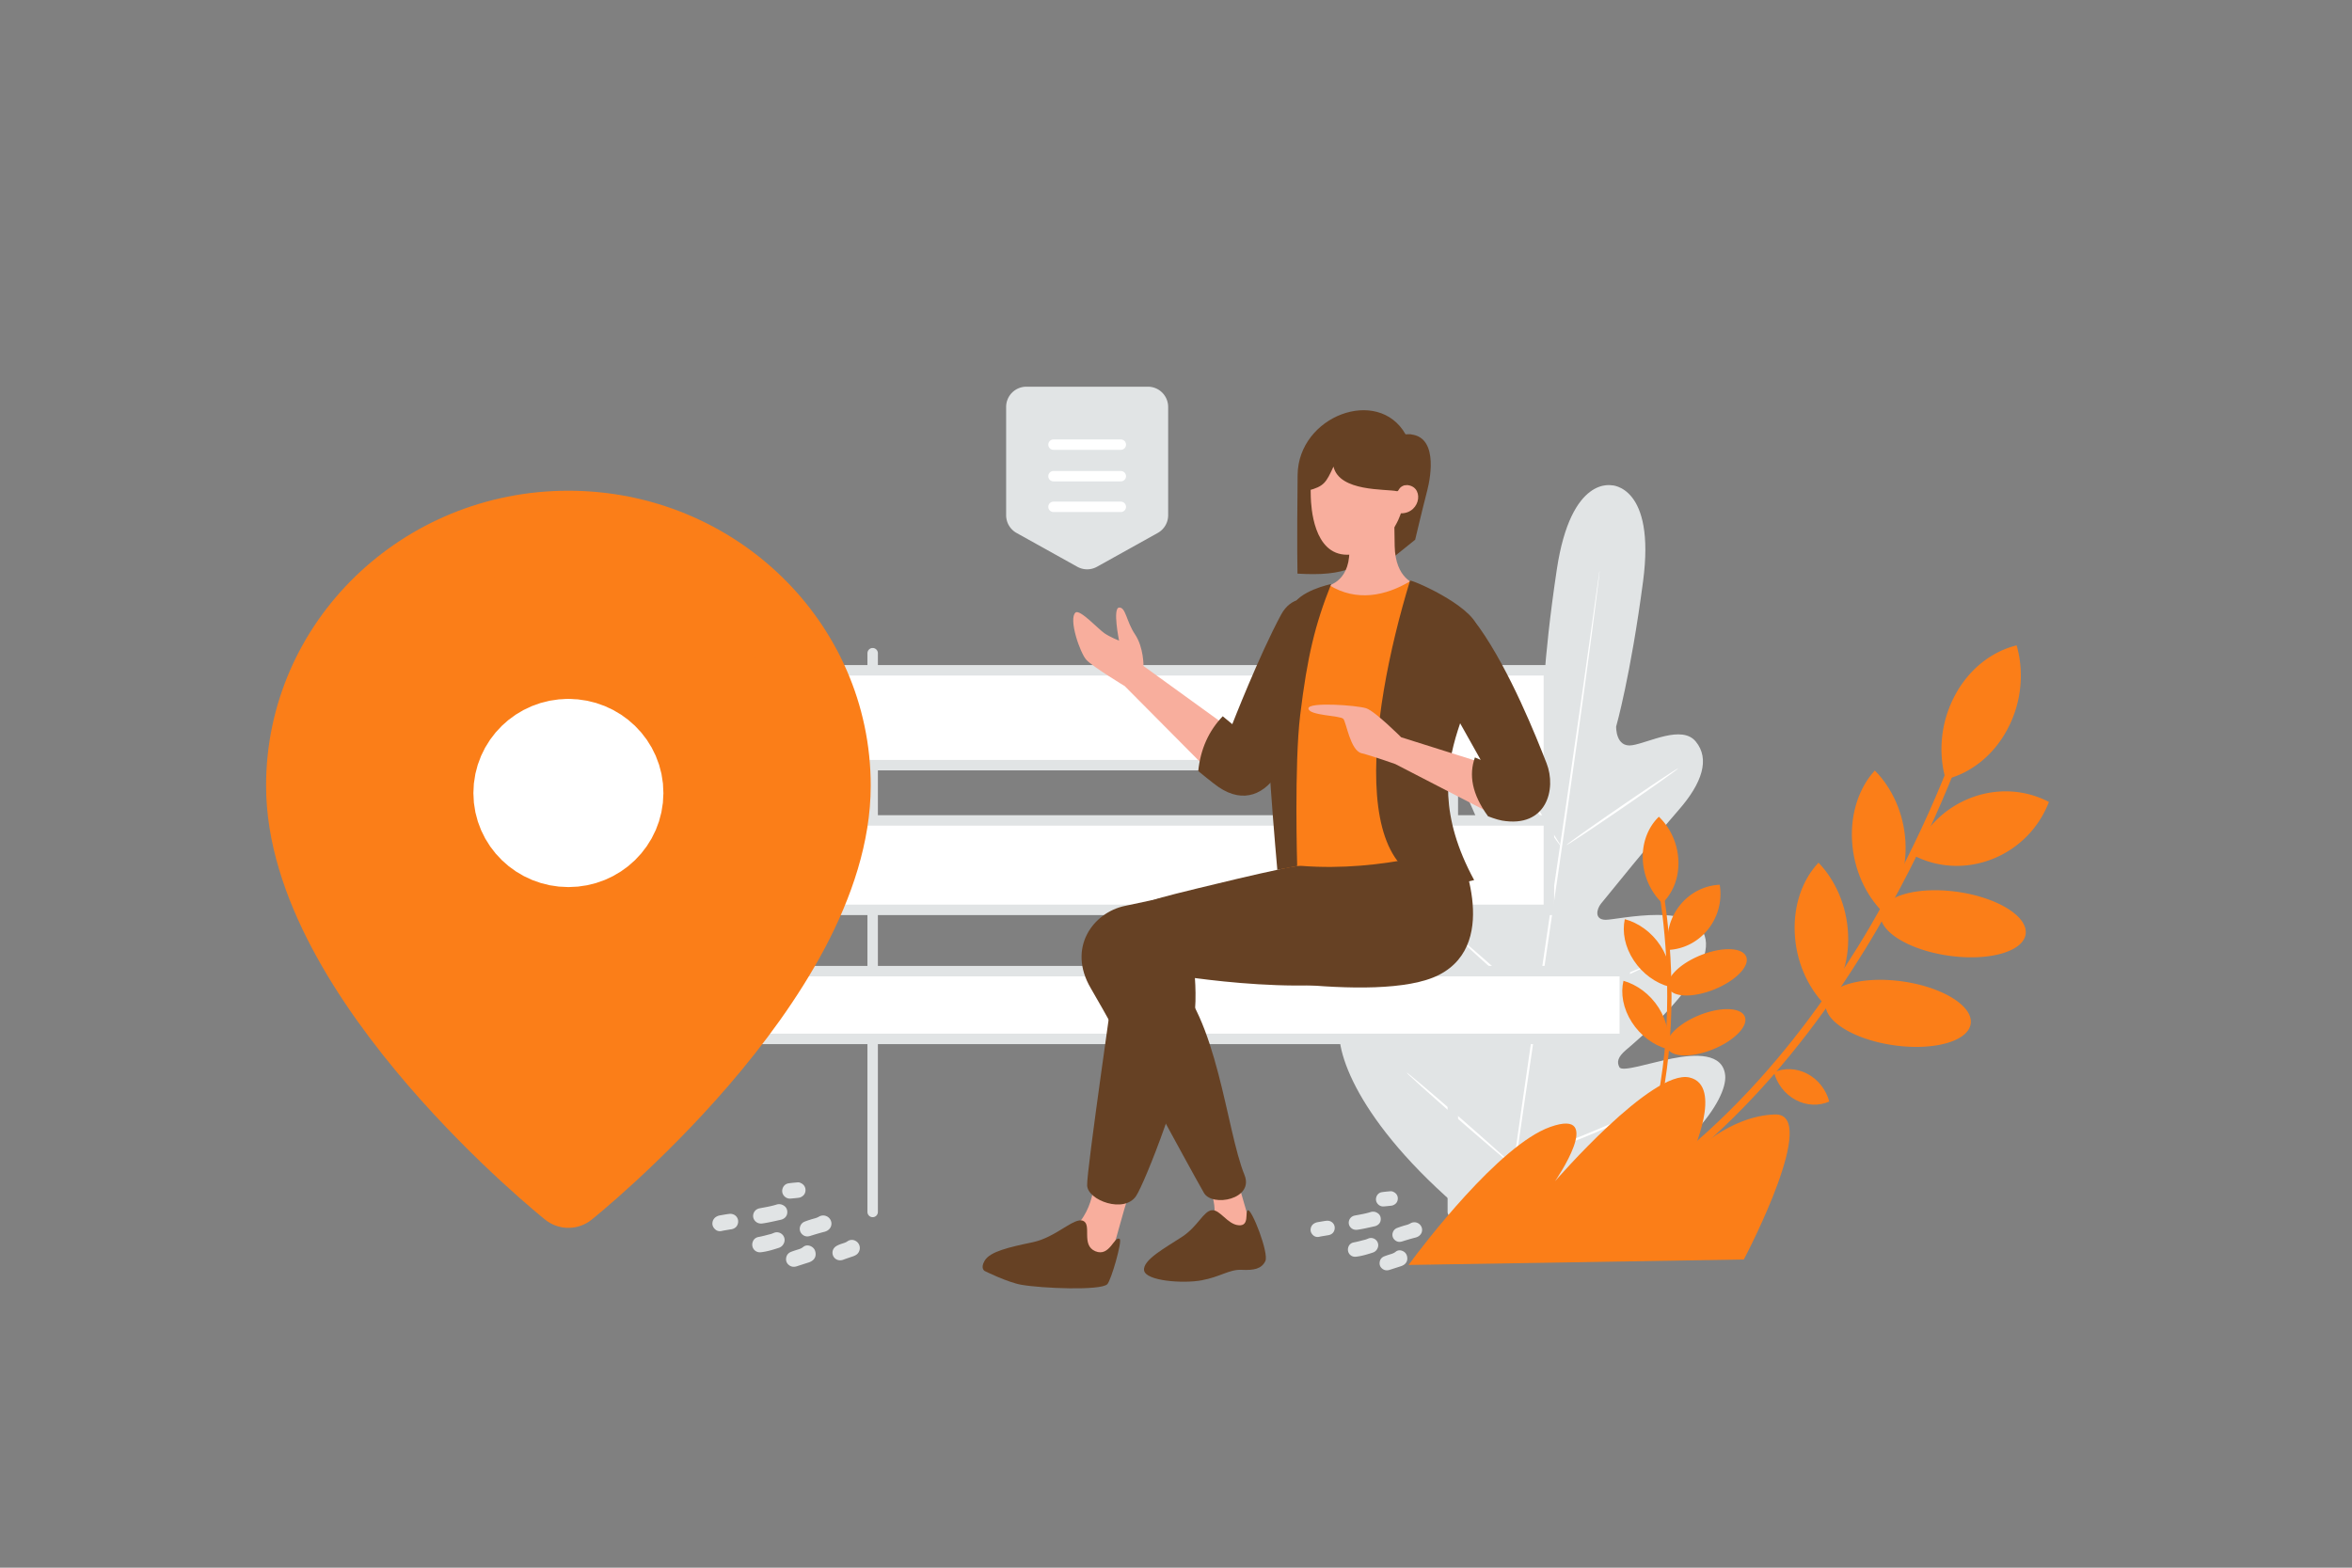 <svg width="900" height="600" viewBox="0 0 900 600" fill="none" xmlns="http://www.w3.org/2000/svg"><rect x="0" y="0" width="900" height="600" fill="#808080" stroke="none"/><path fill="transparent" d="M0 0h900v600H0z"/><path d="M617.068 185.807s-15.873-4.26-21.345 32.129c-5.472 36.388-5.511 56.321-5.511 56.321s-2.01 7.912-7.911 5.142c-5.901-2.771-16.057-12.803-22.945-8.094-7.14 4.888-6.795 14.559-.976 27.004 5.818 12.445 17.563 40.154 18.617 42.672 1.039 2.459.824 6.678-3.497 5.431-4.322-1.247-32.045-17.016-38.735-3.419-6.704 13.6 15.208 45.595 17.533 49.133 2.325 3.539 2.127 5.459.604 7.038-1.523 1.579-10.347-4.601-18.411-8.77-8.063-4.169-18.153-7.573-21.36.597-3.207 8.169 3.93 35.277 43.554 69.947l19.41 14.863 22.831-9.044c47.674-22.332 62.047-46.406 61.225-55.142-.821-8.736-11.454-8.26-20.363-6.49-8.909 1.77-19.098 5.26-20.124 3.319-1.026-1.94-.695-3.833 2.521-6.593 3.216-2.761 33.129-27.422 30.457-42.356-2.668-14.918-33.675-7.449-38.172-7.462-4.494.001-3.521-4.105-1.847-6.183 1.711-2.12 20.686-25.496 29.717-35.844 9.036-10.333 12.044-19.541 6.537-26.214-5.303-6.444-17.852.4-24.286 1.428-6.434 1.028-6.171-7.145-6.171-7.145s5.498-19.164 10.312-55.645c4.814-36.481-12.018-36.703-12.018-36.703" fill="#E1E4E5"/><path d="M575.69 470.688c3.631-26.781 8.968-63.734 15.014-104.534 6.036-40.78 11.458-77.709 15.253-104.471 1.881-13.353 3.397-24.171 4.454-31.685.523-3.716.934-6.612 1.219-8.618.14-.956.257-1.699.333-2.242.088-.498.143-.766.143-.766s-.011.256-.061.776c-.062.539-.145 1.289-.252 2.251-.251 2.014-.614 4.912-1.07 8.642-.935 7.497-2.365 18.34-4.19 31.725-3.631 26.781-8.972 63.72-15.004 104.515-6.031 40.796-11.468 77.729-15.248 104.487" fill="#fff"/><path d="M573.004 285.925c.055-.031.438.452 1.128 1.375.687.908 1.632 2.252 2.777 3.924 2.292 3.357 5.341 8.063 8.607 13.343 3.179 5.193 6.069 9.893 8.291 13.523.998 1.599 1.837 2.957 2.534 4.084.606.961.912 1.512.857 1.542-.055.031-.453-.448-1.139-1.356a114.88 114.88 0 0 1-2.751-3.947c-2.266-3.38-5.249-8.135-8.497-13.404l-8.383-13.451c-.998-1.599-1.851-2.953-2.548-4.08-.61-.976-.916-1.527-.876-1.553zm26.453 37.487c-.129-.187 9.305-6.908 21.081-14.985 11.773-8.091 21.434-14.494 21.563-14.307.13.187-9.308 6.894-21.081 14.985-11.787 8.095-21.434 14.494-21.563 14.307zm-12.091 62.23c-.016-.059.588-.284 1.672-.67 1.264-.417 2.82-.929 4.649-1.546 3.923-1.304 9.349-3.138 15.255-5.369 5.909-2.217 11.193-4.408 15.018-6.018 1.778-.745 3.284-1.386 4.521-1.908 1.067-.444 1.676-.654 1.702-.614.031.055-.535.365-1.56.909a114.207 114.207 0 0 1-4.424 2.15 215.296 215.296 0 0 1-14.955 6.254 223.777 223.777 0 0 1-15.377 5.149c-1.996.582-3.62 1.018-4.732 1.3-1.126.285-1.754.422-1.769.363zm-31.381-28.651c.036-.041.509.307 1.355.982.831.68 2.015 1.675 3.471 2.915 2.915 2.495 6.9 5.968 11.262 9.847a855.159 855.159 0 0 1 11.106 10.031c1.409 1.3 2.531 2.36 3.304 3.118.769.744 1.173 1.189 1.137 1.231-.037.041-.51-.307-1.355-.982-.831-.68-2.016-1.676-3.471-2.915a824.97 824.97 0 0 1-11.263-9.847c-4.362-3.879-8.289-7.432-11.091-10.035-1.408-1.3-2.531-2.36-3.304-3.118-.783-.74-1.202-1.181-1.151-1.227zm-17.656 53.578c.037-.041.649.412 1.72 1.28 1.181.981 2.685 2.224 4.463 3.725a1302.5 1302.5 0 0 1 14.526 12.517c5.64 4.929 10.721 9.422 14.369 12.701 1.717 1.566 3.163 2.887 4.296 3.928.995.937 1.538 1.487 1.501 1.529-.036.041-.648-.412-1.719-1.28-1.181-.981-2.685-2.224-4.464-3.725a1312.828 1312.828 0 0 1-14.525-12.517 1462.149 1462.149 0 0 1-14.369-12.701 1498.884 1498.884 0 0 1-4.296-3.929c-1.01-.932-1.538-1.486-1.502-1.528zm40.131 34.55c-.016-.059.739-.372 2.102-.895 1.525-.567 3.481-1.297 5.828-2.163 4.919-1.84 11.72-4.391 19.136-7.422a626.473 626.473 0 0 0 18.884-8.066 864.715 864.715 0 0 0 5.686-2.521c1.347-.582 2.102-.895 2.132-.84.031.055-.685.452-1.99 1.134a169.46 169.46 0 0 1-5.589 2.764 349.786 349.786 0 0 1-18.806 8.298 352.658 352.658 0 0 1-19.258 7.202c-2.496.843-4.52 1.496-5.926 1.92-1.39.42-2.173.63-2.199.589z" fill="#fff"/><path d="M333.928 463.853V250m222 213.853V250" stroke="#E1E4E5" stroke-width="4" stroke-linecap="round" stroke-linejoin="round"/><path fill-rule="evenodd" clip-rule="evenodd" d="M297.047 348.23h295.64V314h-295.64v34.23zm0-55.383h295.64v-36.304h-295.64v36.304z" fill="#fff" stroke="#E1E4E5" stroke-width="4"/><path fill-rule="evenodd" clip-rule="evenodd" d="M268 397.618h353.733v-25.934H268v25.934z" fill="#fff"/><path fill-rule="evenodd" clip-rule="evenodd" d="M268 397.618h353.733v-25.934H268v25.934z" fill="#fff" stroke="#E1E4E5" stroke-width="4"/><path fill-rule="evenodd" clip-rule="evenodd" d="M461.328 450.714s6.833 13.801 1.232 18.15c-5.61 4.349-20.428 12.5-20.428 12.5l39.258-2.467-8.727-30.098-11.335 1.915z" fill="#F8AE9D"/><path fill-rule="evenodd" clip-rule="evenodd" d="M477.501 463.202c-1.236.59.796 6.135-3.551 5.745-4.345-.388-7.074-6.12-10.278-5.747-3.206.371-5.24 6.143-11.342 10.163-6.1 4.021-15.146 8.816-14.54 12.858.606 4.043 14.841 5.125 22.053 3.787 7.211-1.337 10.578-4.236 15.256-4.005 4.679.231 7.619-.342 9.086-3.346 1.466-3.005-5.259-20.135-6.684-19.455zm42.965-134.121c-11.885.531-78.033 15.161-90.051 17.647-12.019 2.486-22.179 15.936-13.015 31.51 10.293 17.483 36.851 67.134 43.299 78.327 3.192 5.54 19.293 2.434 15.511-6.865-7.051-17.333-10.325-60.877-28.3-76.754 0 0 60.45 10.521 86.561-1.53 18.978-8.76 14.684-43.618-14.005-42.335z" fill="#664124"/><path fill-rule="evenodd" clip-rule="evenodd" d="M437.558 254.893s.134-7.065-3.249-12.119c-3.382-5.054-3.517-10.422-6.077-10.246-2.56.176-.025 12.653-.025 12.653s-3.248-1.241-5.582-2.81c-2.333-1.57-9.409-9.308-11.063-7.937-2.803 2.336 1.712 15.516 4.172 18.151 2.468 2.636 14.646 10.001 14.646 10.001l35.864 36.13 5.362-19.18-34.048-24.643z" fill="#F8AE9D"/><path fill-rule="evenodd" clip-rule="evenodd" d="M509.292 251.704c-5.529 12.823-15.652 36.379-19.825 43.407-5.23 8.801-13.477 12.679-23.133 6.149-2.02-1.366-7.822-6.145-7.822-6.145.858-8.365 3.984-15.357 9.371-20.978l3.658 3.027s10.376-26.597 18.722-42.005c7.229-13.33 27.444-2.949 19.029 16.545zm23.895-49.775v11.347l8.332-6.709s2.561-10.871 4.644-18.945c1.306-5.064 4.489-22.199-8.323-21.397-10.495-18.5-41.06-7.05-41.303 15.552-.293 27.185-.054 37.769-.054 37.769 17.284.992 27.012-1.507 36.704-17.617z" fill="#664124"/><path fill-rule="evenodd" clip-rule="evenodd" d="M541.7 223.533s-7.751-1.82-8.02-14.521c-.269-12.7-.08-17.035-.08-17.035l-17.074-.309s-.185 14.155-.188 19.275c-.007 12.448-9.162 13.469-9.162 13.469s1.565 10.27 17.035 11.14c12.079.681 17.489-12.019 17.489-12.019z" fill="#F8AE9D"/><path fill-rule="evenodd" clip-rule="evenodd" d="M537.58 185.635c7.617-.295 6.374 10.855-1.538 10.84 0 0-4.595 15.838-20.55 15.838-12.957 0-13.8-18.46-13.918-22.143-.126-3.926-.142-16.826-.142-16.826l36.445-.017-.297 12.308z" fill="#F8AE9D"/><path fill-rule="evenodd" clip-rule="evenodd" d="M538.169 185.561c-3.156.521-2.773 2.611-3.632 2.428-4.358-.927-21.999.296-24.271-9.405-2.826 6.06-3.517 7.55-9.741 9.177v-17.76l39.365-3.775s-.611 19.151-1.721 19.335z" fill="#664124"/><path fill-rule="evenodd" clip-rule="evenodd" d="M539.967 222.234c-9.728 5.957-20.973 8.142-31.441 1.672-17.084 33.685-21.341 73.876-17.232 118.298 24.911 9.862 45.848 7.922 63.672-3.35l-14.999-116.62z" fill="#fb7e18"/><path fill-rule="evenodd" clip-rule="evenodd" d="M418.743 451.269s.206 16.243-13.178 22.316c-13.376 6.072-22.906 5.706-21.693 10.401 1.213 4.695 36.029 4.505 39.281.833 2.771-3.123 8.797-32.207 10.456-29.983l-14.866-3.567z" fill="#F8AE9D"/><path fill-rule="evenodd" clip-rule="evenodd" d="M428.465 474.208c-2.051-1.476-3.776 7.035-9.348 4.668-5.571-2.366-1.178-10.189-4.684-11.632-3.506-1.443-10.277 6.315-19.27 8.2-8.992 1.884-16.293 3.534-18.368 7.034-1.788 3.008 0 3.97 0 3.97s8.657 4.323 14.036 5.275c7.814 1.382 30.4 2.302 32.874-.218 1.52-1.546 5.785-16.558 4.76-17.297zM557.704 324.06s17.279 36.49-7.003 49.021c-23.483 12.117-93.783-2.215-93.783-2.215s1.257 10.114 0 19.134c-3.281 23.559-18.884 62.809-22.185 67.741-4.566 6.82-18.473 1.677-18.734-4.002-.262-5.679 10.483-78.208 12.117-92.039 1.626-13.831 6.758-15.84 21.749-19.621 3.444-.869 44.169-10.99 47.9-10.695 32.056 2.535 59.939-7.324 59.939-7.324z" fill="#664124"/><path fill-rule="evenodd" clip-rule="evenodd" d="M539.541 222.261c-16.11 52.773-25.771 127.592 24.543 114.576-26.727-49.21 9.607-71.358 1.371-96.79-2.815-8.696-25.704-18.469-25.914-17.786zm-30.163 1.275c-6.148 15.42-9.103 27.518-11.86 50.151-2.299 18.85-1.148 57.749-1.148 57.749l-7.598 1.494s-5.431-60.097-3.615-67.835c3.047-12.984 5.112-20.571 9.135-32.441 2.217-6.515 15.086-9.118 15.086-9.118z" fill="#664124"/><path fill-rule="evenodd" clip-rule="evenodd" d="M536.16 282.172s-9.919-9.932-13.355-11.085c-3.435-1.152-22.252-2.537-22.125.067.144 2.791 12.253 2.63 13.373 4.003 1.119 1.372 2.676 12.057 6.909 13.11 4.224 1.054 12.98 4.172 12.98 4.172l38.977 20.139-4.152-20.137-32.607-10.269z" fill="#F8AE9D"/><path fill-rule="evenodd" clip-rule="evenodd" d="M566.014 240.119c11.823 16.686 21.917 42.103 25.791 52.013 3.875 9.909-.033 24.856-17.071 21.921-2.029-.349-5.328-1.633-5.328-1.633-6.265-8.588-7.364-15.96-5.026-22.525l2.204.93s-16.934-30.015-21.069-38.061c-6.907-13.438 10.085-27.347 20.499-12.645z" fill="#664124"/><path d="M517.802 470.469c-1.016-.413-1.71-1.433-1.703-2.5a2.779 2.779 0 0 1 1.802-2.601c.299-.11.62-.165.936-.223 1.89-.353 3.786-.671 5.628-1.251a3.008 3.008 0 0 1 2.407.23c1.018.551 1.516 1.431 1.476 2.563-.042 1.137-.647 1.956-1.682 2.436a2.94 2.94 0 0 1-.609.202c-2.164.48-4.322.995-6.518 1.318-.601.089-1.178.058-1.737-.174zm9.373 7.159c-.349.874-1.006 1.491-1.862 1.772-2.105.686-4.235 1.335-6.445 1.582-2.018.222-3.504-1.579-2.976-3.514.303-1.107 1.093-1.779 2.199-1.976 1.428-.253 2.8-.671 4.203-1.005.446-.107.855-.295 1.275-.465a2.764 2.764 0 0 1 3.031.638c.771.786.993 1.941.575 2.968zm5.856-6.099c.308-.761.857-1.273 1.619-1.561a36.649 36.649 0 0 1 3.5-1.127 6.091 6.091 0 0 0 1.544-.626 2.968 2.968 0 0 1 4.171 1.22c.746 1.489.104 3.227-1.464 3.947a4.115 4.115 0 0 1-.675.252c-1.758.44-3.494.967-5.223 1.51-1.072.335-2.061.153-2.881-.653-.801-.792-1.018-1.913-.591-2.962zm3.618 7.229c1.218.536 1.748 1.45 1.848 2.619.098 1.157-.364 2.087-1.342 2.727a4.78 4.78 0 0 1-1.157.539c-1.427.454-2.844.918-4.271 1.372-.909.286-1.801.248-2.609-.307-.888-.614-1.313-1.483-1.193-2.556.123-1.129.759-1.93 1.823-2.339a39.284 39.284 0 0 1 2.509-.843c.638-.196 1.232-.424 1.773-.869.801-.667 1.75-.689 2.619-.343zm17.477 1.802c-.246.611-.646 1.108-1.227 1.431a5.712 5.712 0 0 1-1.015.462c-1.192.389-2.371.81-3.55 1.23-1.787.635-3.538-.413-3.767-2.213-.142-1.129.421-2.193 1.496-2.786.799-.441 1.663-.726 2.527-.998.463-.146.888-.326 1.289-.608 1.088-.763 2.38-.689 3.41.146.975.793 1.316 2.146.837 3.336zm-52.407-10.985c.279-.611.679-1.061 1.232-1.364a3.808 3.808 0 0 1 1.2-.438c1.128-.188 2.259-.414 3.397-.546 2.063-.237 3.603 1.496 3.089 3.476-.267 1.037-.984 1.687-2.009 1.97-.329.091-.682.114-1.021.181-.915.173-1.842.282-2.754.495-1.078.255-2.013-.087-2.714-.948-.709-.857-.792-1.832-.42-2.826zm31.392-13.447c1.126.478 1.769 1.432 1.765 2.539-.007 1.191-.573 2.026-1.633 2.535a2.369 2.369 0 0 1-.759.237c-1.01.121-2.015.23-3.025.305a2.666 2.666 0 0 1-1.609-.406c-.984-.615-1.484-1.697-1.289-2.81.201-1.129 1.014-2.044 2.129-2.232 1.102-.186 2.225-.266 3.338-.37.405-.04.799.058 1.083.202zm-243.108 11.925c-1.084-.441-1.824-1.53-1.817-2.669a2.965 2.965 0 0 1 1.924-2.776c.318-.118.661-.177.998-.238 2.018-.377 4.042-.716 6.008-1.336a3.215 3.215 0 0 1 2.57.246c1.086.588 1.618 1.528 1.575 2.736-.045 1.213-.691 2.088-1.795 2.6a3.14 3.14 0 0 1-.65.216c-2.31.512-4.614 1.062-6.958 1.407-.642.095-1.258.061-1.855-.186zm10.006 7.642c-.372.933-1.074 1.592-1.987 1.892-2.248.732-4.522 1.425-6.88 1.688-2.155.238-3.741-1.685-3.177-3.75.323-1.182 1.166-1.899 2.347-2.11 1.524-.27 2.989-.716 4.487-1.073.476-.114.912-.314 1.361-.496a2.95 2.95 0 0 1 3.235.681 2.924 2.924 0 0 1 .614 3.168zm6.251-6.51c.329-.812.915-1.359 1.728-1.667a39.153 39.153 0 0 1 3.737-1.202c.577-.156 1.125-.359 1.647-.669a3.17 3.17 0 0 1 4.453 1.302c.796 1.589.112 3.445-1.563 4.213a4.36 4.36 0 0 1-.72.27c-1.877.47-3.73 1.032-5.575 1.612-1.145.357-2.2.163-3.076-.698-.855-.845-1.087-2.042-.631-3.161zm3.862 7.717c1.3.572 1.866 1.547 1.973 2.796.105 1.234-.389 2.227-1.433 2.91-.38.251-.803.436-1.235.576-1.522.485-3.036.98-4.559 1.465-.97.304-1.922.264-2.785-.329-.947-.655-1.401-1.583-1.274-2.728.132-1.205.811-2.06 1.947-2.497a42.282 42.282 0 0 1 2.678-.9c.681-.209 1.315-.452 1.892-.927.855-.712 1.869-.736 2.796-.366zm18.657 1.923c-.263.653-.69 1.182-1.31 1.528a6.193 6.193 0 0 1-1.083.493 149.95 149.95 0 0 0-3.79 1.313c-1.907.678-3.777-.441-4.021-2.363-.152-1.205.449-2.341 1.597-2.974.853-.471 1.775-.775 2.697-1.064.494-.156.948-.349 1.377-.65 1.16-.814 2.54-.735 3.639.156 1.041.846 1.406 2.291.894 3.561zm-55.944-11.726c.298-.652.725-1.133 1.316-1.456a4.057 4.057 0 0 1 1.28-.468c1.204-.201 2.412-.442 3.626-.583 2.202-.252 3.846 1.597 3.297 3.71-.285 1.108-1.049 1.802-2.143 2.104-.352.097-.729.121-1.091.193-.976.184-1.966.301-2.939.529-1.151.271-2.149-.093-2.898-1.012-.756-.915-.845-1.956-.448-3.017zm33.511-14.355c1.201.511 1.887 1.529 1.883 2.711-.007 1.271-.611 2.163-1.742 2.706a2.55 2.55 0 0 1-.811.253 73.518 73.518 0 0 1-3.229.325c-.608.047-1.187-.11-1.718-.433-1.051-.656-1.583-1.811-1.376-2.999.215-1.206 1.083-2.183 2.273-2.383 1.176-.199 2.375-.285 3.563-.395.433-.043.853.062 1.157.215z" fill="#E1E4E5"/><path d="M585.25 475.54c59.602-21.759 101.293-73.654 125.769-113.354 26.575-43.103 39.171-81.545 39.296-81.931l2.631 1.05c-.124.385-12.809 39.118-39.55 82.511-24.712 40.097-66.835 92.52-127.176 114.552l-.97-2.828z" fill="#fb7e18"/><path d="M747.985 266.287c-5.423 10.251-6.369 21.901-3.466 31.998 9.474-2.319 18.261-9.036 23.684-19.287 5.429-10.251 6.375-21.901 3.471-31.998-9.479 2.318-18.261 9.036-23.689 19.287zm5.836 39.201a38.046 38.046 0 0 0-21.638 21.854c8.894 4.66 19.834 5.52 30.195 1.441a38.077 38.077 0 0 0 21.638-21.854c-8.894-4.666-19.834-5.52-30.195-1.441zm-8.173 60.282c-15.316-2.189-26.955-9.429-25.997-16.172.959-6.742 14.152-10.434 29.468-8.246 15.316 2.189 26.955 9.429 25.997 16.172-.959 6.743-14.152 10.434-29.468 8.246zm-21.016 34.281c-15.317-2.189-26.956-9.429-25.997-16.172.958-6.742 14.151-10.434 29.468-8.246 15.316 2.189 26.955 9.429 25.996 16.172-.958 6.743-14.151 10.434-29.467 8.246z" fill="#fb7e18"/><path d="M729.126 322.154c-.603-10.82-5.103-20.591-11.726-27.261-5.89 6.445-9.314 16.073-8.711 26.894.603 10.82 5.103 20.591 11.726 27.261 5.896-6.445 9.314-16.074 8.711-26.894zm-21.939 35.478c-.443-10.826-4.808-20.679-11.33-27.468-5.991 6.326-9.551 15.883-9.107 26.71.443 10.826 4.808 20.679 11.336 27.468 5.979-6.326 9.545-15.883 9.101-26.71zm-15.577 53.354c-4.234-2.241-8.888-2.312-12.814-.605 1.2 4.423 4.133 8.372 8.362 10.613 4.234 2.241 8.888 2.312 12.814.605-1.194-4.423-4.127-8.372-8.362-10.613zm-83.26 67.861c23.169-27.836 28.853-65.405 29.542-92.017.748-28.893-4.066-51.477-4.115-51.703l1.6-.237c.049.226 4.902 22.978 4.155 52.063-.691 26.876-6.437 64.828-29.892 93.012l-1.29-1.118z" fill="#fb7e18"/><path d="M628.62 328.903c.265 6.614 3.14 12.634 7.47 16.784 4.009-3.862 6.418-9.698 6.153-16.312-.262-6.616-3.137-12.636-7.467-16.786-4.012 3.864-6.418 9.698-6.156 16.314zm14.127 17.67a21.711 21.711 0 0 0-4.408 16.991c5.726-.252 11.371-2.966 15.313-7.951a21.74 21.74 0 0 0 4.408-16.992c-5.728.249-11.371 2.966-15.313 7.952zm13.26 32.091c-8.185 3.314-16.006 3.08-17.467-.522-1.462-3.602 3.989-9.209 12.175-12.523s16.006-3.08 17.468.522c1.461 3.602-3.99 9.209-12.176 12.523zm-.535 22.945c-8.186 3.314-16.007 3.081-17.468-.521-1.462-3.603 3.99-9.209 12.175-12.523 8.186-3.314 16.007-3.081 17.468.521 1.462 3.603-3.99 9.209-12.175 12.523z" fill="#fb7e18"/><path d="M635.342 361.881c-3.402-5.166-8.426-8.696-13.607-10.087-1.058 4.869.015 10.603 3.417 15.769 3.401 5.166 8.425 8.697 13.607 10.088 1.06-4.872-.015-10.603-3.417-15.77zm-.648 23.802c-3.325-5.215-8.305-8.826-13.472-10.304-1.141 4.84-.155 10.577 3.169 15.792 3.325 5.215 8.305 8.826 13.475 10.303 1.135-4.837.153-10.576-3.172-15.791zm7.621 30.796c-2.733.109-5.049 1.409-6.497 3.378 1.861 1.838 4.441 2.945 7.171 2.838 2.732-.109 5.049-1.409 6.497-3.378-1.859-1.84-4.439-2.947-7.171-2.838z" fill="#fb7e18"/><path d="M538.991 484.135c5.29-7.268 34.728-45.9 54.192-52.814 21.484-7.632 1.849 20.779 1.849 20.779s37.255-43.083 51.483-39.708c13.041 3.093.853 29.482.853 29.482s14.158-14.825 31.833-15.336c17.202-.498-10.428 52.724-11.925 55.504l-128.285 2.093z" fill="#fb7e18"/><path fill-rule="evenodd" clip-rule="evenodd" d="M385 197.187v-41.421c0-4.291 3.468-7.766 7.75-7.766h46.5c4.282 0 7.75 3.475 7.75 7.766v41.421a7.765 7.765 0 0 1-3.987 6.787l-23.25 12.943a7.736 7.736 0 0 1-7.53 0l-23.249-12.943a7.773 7.773 0 0 1-3.984-6.787z" fill="#E1E4E5"/><path d="M403.113 182.251h25.775m-25.775-12.075h25.775m-25.775 23.802h25.775" stroke="#fff" stroke-width="3.982" stroke-linecap="round" stroke-linejoin="round"/><path fill-rule="evenodd" clip-rule="evenodd" d="M217.5 455.75S116 374.702 116 300.683C116 246.178 161.447 202 217.5 202S319 246.178 319 300.683c0 74.019-101.5 155.067-101.5 155.067z" fill="#fb7e18" stroke="#fb7e18" stroke-width="28.37" stroke-linecap="round" stroke-linejoin="round"/><path d="M217.478 291.608c-6.771 0-12.213 5.357-12.213 11.913 0 6.557 5.485 11.871 12.256 11.871s12.214-5.314 12.214-11.913c.043-6.514-5.443-11.871-12.257-11.871" stroke="#fff" stroke-width="48.242" stroke-linecap="round" stroke-linejoin="round"/></svg>
